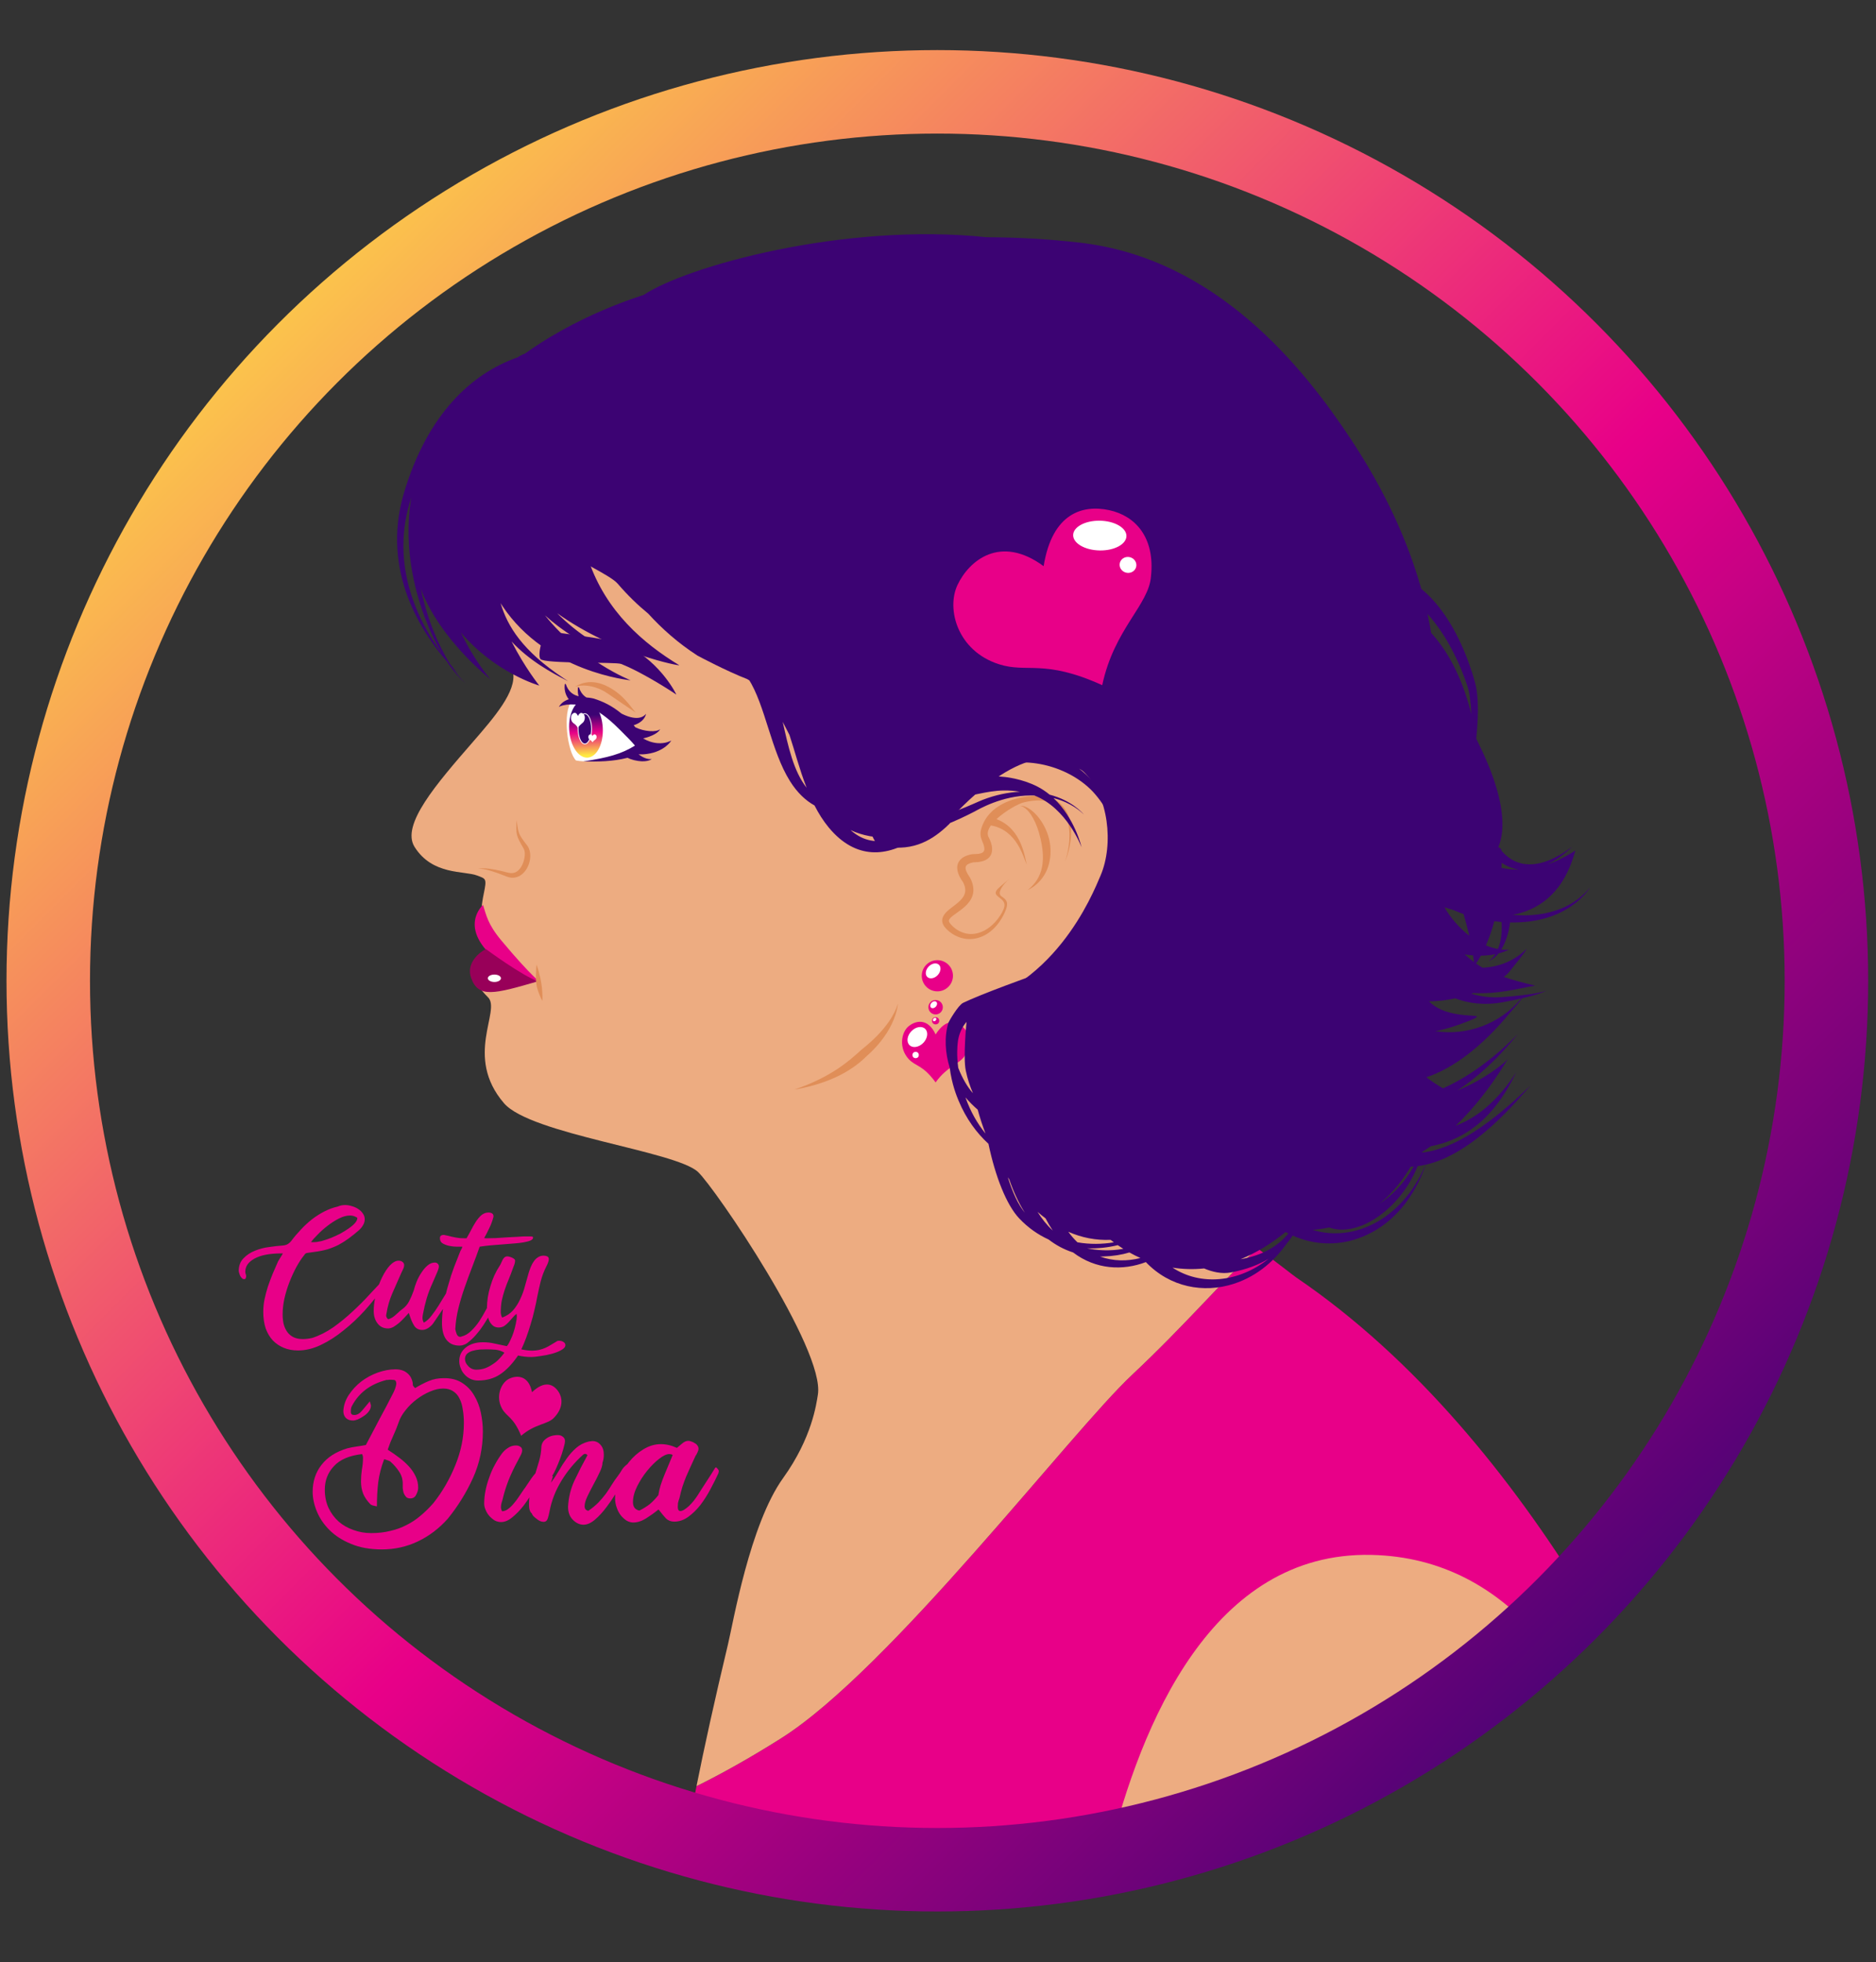 <svg xmlns="http://www.w3.org/2000/svg" xmlns:xlink="http://www.w3.org/1999/xlink" viewBox="0 0 672 703" shape-rendering="geometricPrecision" text-rendering="geometricPrecision">
<rect x="0" y="0" width="672" height="703" fill="#333333" stroke="none"/>
<style>
#eye_open{animation:3s linear infinite forwards eye_open_anima}@keyframes eye_open_anima{0%,100%,50%,68%{opacity:1}51%,67%{opacity:0}}#eye_middle{animation:3s linear infinite forwards eye_middle_anima}@keyframes eye_middle_anima{0%,100%,50%,53%,65%,68%{opacity:0}51%,52%,66%,67%{opacity:1}}#eye_closed{animation:3s linear infinite forwards eye_closed_anima}@keyframes eye_closed_anima{0%,100%,52%,66%{opacity:0}53%,65%{opacity:1}}#bang{animation:3s linear infinite forwards bang_anima}@keyframes bang_anima{0%,100%{transform:translate(189.922px,126.612px) rotate(2.94deg)}66%{transform:translate(189.922px,126.612px) rotate(-.966deg)}}#ear_hair{animation:3s linear infinite forwards ear_hair_anima}@keyframes ear_hair_anima{0%,100%{transform:translate(267.764px,237.394px) rotate(-3.061deg)}66%{transform:translate(267.764px,237.394px) rotate(1.358deg)}}#back_hair{animation:3s linear infinite forwards back_hair_anima}@keyframes back_hair_anima{0%,100%{transform:translate(360.613px,329.29px) rotate(.775deg)}66%{transform:translate(360.613px,329.29px) rotate(-2.197deg)}}
</style>    
<defs><linearGradient id="cuty_grad-fill" x1="211.543" y1="270.585" x2="211.026" y2="256.152" spreadMethod="pad" gradientUnits="userSpaceOnUse" gradientTransform="translate(0 0)"><stop id="cuty_grad-fill-0" offset="0%" stop-color="#ffea40"/><stop id="cuty_grad-fill-1" offset="57%" stop-color="#e80088"/><stop id="cuty_grad-fill-2" offset="100%" stop-color="#3c0373"/></linearGradient><linearGradient id="eyQVHkU4FBK32-fill" x1="211.543" y1="270.585" x2="211.026" y2="256.152" spreadMethod="pad" gradientUnits="userSpaceOnUse" gradientTransform="translate(0 0)"><stop id="eyQVHkU4FBK32-fill-0" offset="0%" stop-color="#ffea40"/><stop id="eyQVHkU4FBK32-fill-1" offset="57%" stop-color="#e80088"/><stop id="eyQVHkU4FBK32-fill-2" offset="100%" stop-color="#3c0373"/></linearGradient><linearGradient id="eyQVHkU4FBK48-stroke" x1="-271.655" y1="-304.725" x2="282.145" y2="249.075" spreadMethod="pad" gradientUnits="userSpaceOnUse" gradientTransform="translate(0 0)"><stop id="eyQVHkU4FBK48-stroke-0" offset="0%" stop-color="#ffea40"/><stop id="eyQVHkU4FBK48-stroke-1" offset="57%" stop-color="#e80088"/><stop id="eyQVHkU4FBK48-stroke-2" offset="100%" stop-color="#3c0373"/></linearGradient><linearGradient id="eyQVHkU4FBK49-fill" x1="0.5" y1="0" x2="0.5" y2="1" spreadMethod="pad" gradientUnits="objectBoundingBox" gradientTransform="translate(0 0)"><stop id="eyQVHkU4FBK49-fill-0" offset="0%" stop-color="rgba(255,255,255,0)"/><stop id="eyQVHkU4FBK49-fill-1" offset="100%" stop-color="#010022"/></linearGradient></defs>
<g transform="translate(0 0.169)" clip-rule="evenodd"><path d="M249.49,639.745c9.098-4.501,19.187-10.127,30.304-17.149c39.003-24.634,103.653-109.529,125.693-130.19c18.965-17.779,33.218-34.557,44.948-45.342c6.942,4.979,12.538,9.52,13.884,10.435c43.199,29.362,77.246,72.206,102.521,112.956-58.054,61.209-140.14,99.405-231.077,99.405-31.09,0-61.146-4.465-89.56-12.787.905-5.097,1.989-10.85,3.287-17.328Z" clip-rule="evenodd" fill="#e80088" fill-rule="evenodd" stroke-linecap="round" stroke-linejoin="round" stroke-miterlimit="1.5"/><path d="M249.49,639.745c2.717-13.563,6.373-30.306,11.291-50.869c1.853-7.751,7.866-42.975,19.714-59.475c10.394-14.475,11.93-26.589,12.474-29.891c2.663-16.161-36.919-74.244-42.974-79.843-8.109-7.497-59.874-13.441-69.461-24.594-14.414-16.767-.961-33.181-5.71-37.93-7.222-7.223-2.574-6.933,1.184-16.326c1.797-4.493-6.186-4.169-2.729-20.774c1.165-5.599.787-5.322-2.367-6.543-4.585-1.775-16.006-.01-22.416-10.261-4.919-7.868,7.815-22.539,20.861-37.555c7.693-8.856,15.78-18.214,14.413-25.051-2.442-12.208-12.556-35.839-9.368-51.852c5.268-26.454,26.846-44.496,39.245-56.896c1.288-2.253,56.957-2.291,75.081,46.039c23.233,61.955,16.322,67.847,35.812,77.592c1.085.542,9.99,6.479,10.852,7.054c8.304,5.535,38.584,20.795,53.717,66.197c4.795,14.382-1.151,17.098,5.426,43.408.328,1.311,4.188,42.458,29.983,60.547c7.189,1.676,17.534,8.329,25.917,14.342-11.73,10.785-25.983,27.563-44.948,45.342-22.04,20.661-86.69,105.556-125.693,130.19-11.117,7.022-21.206,12.648-30.304,17.149Z" clip-rule="evenodd" fill="#edac81" fill-rule="evenodd" stroke-linecap="round" stroke-linejoin="round" stroke-miterlimit="1.5"/><path d="M397.247,663.919c11.433-46.349,36.861-108.278,93.995-107.024c25.48.559,44.988,12.115,59.811,29.094-42.333,38.872-95.201,66.449-153.806,77.93Z" clip-rule="evenodd" fill="#edac81" fill-rule="evenodd" stroke-linecap="round" stroke-linejoin="round" stroke-miterlimit="1.5"/><path d="M315.045,302.674c-4.87-1.181-8.022-31.478-20.408-48.716-6.19-8.614-26.118-9.463-26.873-10.788-7.585-2.937-17.207-8.074-17.887-8.441-6.902-4.435-12.753-9.648-17.664-15.044-3.634-2.973-7.335-6.52-10.961-10.75-2.797-3.263-16.62-9.113-18.278-11.895C167.279,211.946,165.083,168.018,185.385,128.474c.008-.015.031-.013.047-.019c20.949-15.96,44.769-22.721,45.133-22.964c15.384-10.256,71.887-26.051,122.911-20.664c10.677.012,21.781.618,33.293,1.932c49.179,5.614,80.429,45.159,97.141,70.442c12.253,18.535,20.374,36.442,25.188,53.571c7.422,6.089,12.798,15.457,16.446,24.978.573,1.496,2.773,7.471,3.361,11.118.732,4.533.588,10.835-.11,17.55.289,1.076,13.911,25.133,7.842,39.125c2.026,4.09-38.403,35.321-82.222,47.837-50.366,14.387-105.211,9.97-105.211,9.97c2.52-3.502,44.572-53.694,43.436-58.994-2.996-13.971-30.661-24.052-38.239-20.491-10.863,5.104-17.506,26.105-39.356,20.809Zm196.308-82.861c.495,2.274.932,4.534,1.314,6.778c7.159,7.761,11.755,18.465,14.364,29.059-.16-4.169-.613-7.663-1.384-10.009-2.622-7.984-7.522-18.44-14.294-25.828Z" clip-rule="evenodd" fill="#3c0373" fill-rule="evenodd" stroke-linecap="round" stroke-linejoin="round" stroke-miterlimit="1.5"/><path d="M373.837,202.669c3.111-19.218,14.169-22.083,23.511-20.061c9.343,2.022,16.421,9.723,14.95,23.69-.767,10.309-13.176,18.8-17.47,39.006-20.955-9.502-26.82-4.2-37.097-7.533-14.775-4.792-18.822-19.77-14.727-28.407c4.094-8.637,15.277-18.16,30.833-6.695Z" clip-rule="evenodd" fill="#e80088" fill-rule="evenodd" stroke-linecap="round" stroke-linejoin="round" stroke-miterlimit="1.5"/><path d="M393.896,186.378c5.266.059,9.569,2.495,9.601,5.438.033,2.942-4.217,5.283-9.484,5.224s-9.569-2.496-9.601-5.438c-.033-2.943,4.217-5.284,9.484-5.224Z" clip-rule="evenodd" fill="#fff" fill-rule="evenodd" stroke-linecap="round" stroke-linejoin="round" stroke-miterlimit="1.5"/><path d="M404.028,199.362c1.658.019,3.018,1.316,3.035,2.895.017,1.578-1.314,2.845-2.972,2.826-1.658-.018-3.018-1.315-3.036-2.894-.017-1.579,1.315-2.845,2.973-2.827Z" clip-rule="evenodd" fill="#fff" fill-rule="evenodd" stroke-linecap="round" stroke-linejoin="round" stroke-miterlimit="1.5"/><path d="M284.538,390.201c13.009-4.475,19.252-9.925,23.987-14.242.907-.827,10.345-7.69,13.146-16.569-1.37,10.699-10.815,18.403-11.123,18.708-2.759,2.729-9.918,9.341-26.01,12.103Z" clip-rule="evenodd" fill="#e08e58" fill-rule="evenodd" stroke-linecap="round" stroke-linejoin="round" stroke-miterlimit="1.5"/><path d="M227.732,255.125c-1.015-.619-8.396-5.714-10.258-6.963-4.074-2.731-8.676-3.246-11.505-2.283c1.469-.886,5.687-3.308,12.02.066c5.561,2.963,8.031,7.331,9.743,9.18Z" clip-rule="evenodd" fill="#e08e58" fill-rule="evenodd" stroke-linecap="round" stroke-linejoin="round" stroke-miterlimit="1.5"/><path d="M242.275,248.675c0,0-5.093-10.926-17.368-17.496-3.72-1.991-18.355-3.738-27.738-5.055-2.718-.381-4.788,8.395-3.573,9.823c1.51,1.774,26.924.962,28.904,1.754c8.675,3.47,19.775,10.974,19.775,10.974Z" clip-rule="evenodd" fill="#3c0373" fill-rule="evenodd" stroke-linecap="round" stroke-linejoin="round" stroke-miterlimit="1.5"/><path d="M185.025,293.63c.701,4.68.57,4.841,3.388,8.566.187.247,2.099,2.013,1.376,5.901-.707,3.794-3.992,7.448-8.251,5.787-2.007-.782-4.494-1.779-7.136-2.434-2.236-.555-2.726-.211-3.137-.619.755.52,1.002-.682,8.62,1.112c2.262.533,4.189,1.519,6.173-.686c1.682-1.867,2.484-5.734,1.527-7.391-2.708-4.689-2.78-4.827-2.56-10.236Z" clip-rule="evenodd" fill="#e08e58" fill-rule="evenodd" stroke-linecap="round" stroke-linejoin="round" stroke-miterlimit="1.5"/><path d="M173.014,324.046c0,0-9.523,8.259,5.538,20.308c4.237,3.389,12.726,6.744,13.975,6.923c1.16.165-1.254-.479-12.949-14.513-5.01-6.012-5.393-9.206-6.564-12.718Z" clip-rule="evenodd" fill="#e80088" fill-rule="evenodd" stroke-linecap="round" stroke-linejoin="round" stroke-miterlimit="1.5"/><path d="M174.04,339.841c-2.325,1.162-7.179,5.053-5.283,10.35c2.606,7.282,8.148,5.81,23.983,1.195-5.615-1.871-18.7-11.545-18.7-11.545Z" clip-rule="evenodd" fill="#980059" fill-rule="evenodd" stroke-linecap="round" stroke-linejoin="round" stroke-miterlimit="1.5"/><ellipse rx="2.344" ry="1.33" transform="translate(177.099 350.31)" clip-rule="evenodd" fill="#fff" fill-rule="evenodd" stroke-linecap="round" stroke-linejoin="round" stroke-miterlimit="1.5"/><path d="M192.182,345.373c2.416,6.862,2.1,11.564,2.138,13.059-1.038-1.764-1.765-4.071-1.965-4.856-.637-2.502-.288-6.505-.174-8.179.001-.004.001-.021.001-.024Z" clip-rule="evenodd" fill="#e08e58" fill-rule="evenodd" stroke-linecap="round" stroke-linejoin="round" stroke-miterlimit="1.5"/><path d="M340.91,292.675c45.679-48.597,62.911-1.631,53.325,20.825-2.842,6.658-16.841,41.998-52.64,47.964-5.971.995-9.847,2.678-18.474-10.263" clip-rule="evenodd" fill="#edac81" fill-rule="evenodd" stroke-linecap="round" stroke-linejoin="round" stroke-miterlimit="1.5"/><circle r="5.59" transform="translate(335.772 349.408)" clip-rule="evenodd" fill="#e80088" fill-rule="evenodd" stroke-linecap="round" stroke-linejoin="round" stroke-miterlimit="1.5"/><path d="M332.641,346.126c1.148-1.21,2.806-1.504,3.699-.656s.686,2.518-.462,3.728-2.805,1.503-3.698.656c-.894-.848-.687-2.518.461-3.728Z" clip-rule="evenodd" fill="#fff" fill-rule="evenodd" stroke-linecap="round" stroke-linejoin="round" stroke-miterlimit="1.5"/><path d="M354.951,295.551c-1.03,1.461-1.47,2.909-.859,4.151.014.027,3.607,6.086-1.249,8.34-1.496.694-3.249.694-4.242.741-2.338.543-3.566,1.251-2.073,3.99.586,1.075,1.274,1.63,1.857,3.776c2.281,8.401-9.442,10.866-8.412,13.528.404,1.045,3.614,4.401,7.868,4.375c7.17-.043,11.677-7.873,11.954-9.951.448-3.363-5.189-3.317-2.315-6.302.643-.668,3.968-3.411,4.223-3.589-2.598,2.119-4.597,5.2-3.011,6.312c1.741,1.22,3.002,2.025,1.102,6.059-4.79,10.166-14.601,11.911-20.842,5.609-3.76-3.796.742-6.692,2.537-8.065c1.592-1.218,3.51-2.682,4.087-4.516.569-1.81-.287-3.473-.619-4.168-.259-.343-4.285-5.488-.379-8.535.101-.079,1.166-.987,3.498-1.423c1.09-.204,4.56.322,4.537-1.892-.027-2.465-2.147-3.789-1.104-7.298c2.663-8.96,12.557-10.864,15.293-11.33c17.479-2.979,18.641,11.221,15.54,20.847-.346,1.073-.82,2.064-.903,2.239.016-.042-.078.161-.063.119.039-.104.191-.369.504-1.305c1.713-5.127,4.497-24.44-14.961-20.026-2.036.463-6.781,3.077-9.967,6.069c9.32,3.482,10.192,14.324,10.857,16.293-1.175-2.275-3.335-12.372-12.858-14.048Zm10.556-7.03c.278.008,2.114-.177,4.896,2.411c3.088,2.874,7.36,9.739,5.438,18.016-1.676,7.217-7.459,9.635-7.7,9.758c3.838-3.138,7.596-8.372,3.982-20.699-.742-2.531-1.747-4.716-2.879-6.389-1.83-2.705-3.494-3.022-3.737-3.097Z" clip-rule="evenodd" fill="#e08e58" fill-rule="evenodd" stroke-linecap="round" stroke-linejoin="round" stroke-miterlimit="1.5"/><path d="M189.644,536.279c-.65.99-1.333,1.963-2.05,2.919-1.265,1.635-2.61,3.032-4.033,4.191-1.371,1.16-2.741,1.74-4.112,1.74-.738,0-1.476-.185-2.214-.554-.685-.421-1.318-.948-1.898-1.581-.579-.633-1.027-1.344-1.344-2.135-.369-.791-.553-1.581-.553-2.372c0-1.476.158-3.005.474-4.586.316-1.635.765-3.216,1.344-4.745.528-1.581,1.186-3.084,1.977-4.507.791-1.476,1.634-2.82,2.531-4.033.632-.843,1.37-1.529,2.214-2.056.843-.58,1.792-.87,2.846-.87.633,0,1.16.159,1.582.475.421.263.632.685.632,1.265s-.211,1.239-.632,1.977c-.369.685-.686,1.291-.949,1.819-1.213,2.214-2.293,4.48-3.242,6.8-.896,2.267-1.634,4.639-2.214,7.117-.106.421-.237.869-.396,1.344-.105.421-.158.843-.158,1.265c0,.527.132,1.028.396,1.502.738,0,1.449-.263,2.135-.79.738-.528,1.423-1.186,2.056-1.977.685-.791,1.317-1.634,1.897-2.531.58-.896,1.134-1.713,1.661-2.451.369-.474.791-1.081,1.265-1.819.527-.79,1.028-1.528,1.502-2.214.505-.706.985-1.315,1.441-1.828.463-1.494.905-2.966,1.327-4.418.474-1.687.738-3.321.791-4.903.052-1.265.632-2.293,1.739-3.084c1.107-.843,2.504-1.265,4.191-1.265.738,0,1.344.211,1.819.633.474.369.712.843.712,1.423c0,.632-.185,1.555-.554,2.767-.316,1.16-.712,2.373-1.186,3.638s-.975,2.477-1.502,3.637c-.528,1.16-.976,2.003-1.345,2.531l.317.237c0,.053-.053.132-.159.237c0-.053-.026.026-.079.237-.052.158-.105.369-.158.633-.052.211-.132.422-.237.632-.053.211-.079.343-.079.396.949-1.265,1.871-2.662,2.768-4.191.896-1.582,1.845-3.058,2.846-4.428c1.002-1.424,2.135-2.689,3.4-3.796c1.266-1.107,2.768-1.871,4.508-2.293.263-.053.474-.079.632-.079.211-.053.422-.079.633-.079c1.212,0,2.187.448,2.925,1.344.791.844,1.187,2.03,1.187,3.559c0,1.054-.159,2.003-.475,2.846c0,.896-.343,2.056-1.028,3.479-.632,1.371-1.37,2.821-2.214,4.349-.791,1.476-1.529,2.926-2.214,4.349-.633,1.371-.949,2.504-.949,3.401c0,.949.448,1.502,1.344,1.66c1.371-.949,2.557-1.924,3.559-2.926c1.001-1.054,1.897-2.108,2.688-3.162.791-1.107,1.503-2.188,2.135-3.242.685-1.108,1.397-2.135,2.135-3.084.527-.686,1.002-1.397,1.423-2.135.422-.738,1.081-1.45,1.977-2.135l.008.026c.202-.276.41-.549.625-.817c1.529-1.898,3.268-3.427,5.219-4.586c2.003-1.213,4.059-1.819,6.167-1.819c1.951,0,3.875.448,5.773,1.344.58-.474,1.212-1.001,1.898-1.581.738-.633,1.476-.949,2.214-.949.316,0,.659.079,1.028.237.421.106.817.29,1.186.554.421.211.764.5,1.028.869.263.369.395.765.395,1.187c0,.369-.132.817-.395,1.344-.211.474-.448.896-.712,1.265-.58,1.318-1.16,2.583-1.74,3.796-.527,1.159-1.054,2.345-1.581,3.558-.475,1.16-.923,2.372-1.344,3.637-.369,1.213-.712,2.531-1.028,3.954-.264.738-.448,1.37-.554,1.898-.053.527-.079.975-.079,1.344c0,1.001.316,1.502.949,1.502.369,0,.817-.158,1.344-.474.58-.369,1.16-.817,1.74-1.344.58-.58,1.133-1.187,1.66-1.819.528-.685,1.002-1.344,1.424-1.977.369-.58.817-1.291,1.344-2.135l1.74-2.688c.632-.949,1.212-1.845,1.739-2.689.58-.896,1.055-1.66,1.424-2.293.21-.316.448-.29.711.079.316.316.527.606.633.87c0,.211-.053.527-.158.949-.791,1.739-1.74,3.637-2.847,5.693-1.054,2.003-2.24,3.875-3.558,5.614-1.318,1.687-2.768,3.11-4.349,4.27-1.582,1.16-3.269,1.74-5.061,1.74-1.16,0-2.135-.369-2.926-1.107-.738-.791-1.634-1.872-2.688-3.242-1.371,1.107-2.847,2.161-4.428,3.163-1.582,1.001-3.137,1.502-4.666,1.502-.738,0-1.502-.211-2.293-.633-.738-.474-1.423-1.08-2.056-1.818-.632-.791-1.133-1.713-1.502-2.768-.422-1.107-.633-2.293-.633-3.558c0-.431.018-.862.054-1.295-.953,1.552-1.973,3.038-3.059,4.458-1.317,1.792-2.714,3.321-4.19,4.586-1.424,1.213-2.794,1.819-4.112,1.819-1.371,0-2.636-.58-3.796-1.74s-1.739-2.715-1.739-4.665c.158-3.321.922-6.458,2.293-9.41c1.423-3.005,2.978-6.036,4.665-9.093-.264-.317-.553-.475-.87-.475-.105,0-.211.027-.316.079l-.316.158c-3.111,2.794-5.72,5.931-7.829,9.41-2.108,3.427-3.532,7.09-4.27,10.991-.158.897-.369,1.74-.632,2.531-.264.79-.765,1.186-1.503,1.186-.421,0-.869-.106-1.344-.316-.422-.211-.817-.475-1.186-.791-.422-.316-.791-.633-1.107-.949-.316-.369-.501-.685-.553-.949-.686-.527-1.028-1.608-1.028-3.242c0-.852.05-1.694.152-2.524Zm51.324-15.188c-.369-.211-.79-.317-1.265-.317-.949,0-2.161.58-3.637,1.74-1.423,1.107-2.847,2.53-4.27,4.27-1.371,1.687-2.557,3.532-3.558,5.535-1.002,2.003-1.503,3.901-1.503,5.693c0,1.687.765,2.689,2.293,3.005c1.476-.738,2.742-1.529,3.796-2.372c1.054-.896,2.056-1.951,3.005-3.163.158-1.054.421-2.214.79-3.479.422-1.318.897-2.61,1.424-3.875.527-1.318,1.054-2.583,1.581-3.795.527-1.213.975-2.294,1.344-3.242Zm-109.912-3.559c1.687-3.215,3.321-6.326,4.903-9.33c1.634-3.005,3.216-6.01,4.744-9.015.264-.474.527-1.054.791-1.739.264-.738.422-1.345.474-1.819c0-.896-.289-1.371-.869-1.423-.527-.053-1.081-.079-1.661-.079-.158,0-.316.026-.474.079h-.475c-5.798,1.476-9.937,4.586-12.414,9.33-.264.422-.396.976-.396,1.661v.632c0,.264.106.501.317.712.21.158.527.237.949.237.948,0,1.845-.5,2.688-1.502.896-1.054,1.845-2.188,2.847-3.4.105.369.184.685.237.949.105.211.158.395.158.553c0,.738-.264,1.45-.791,2.135-.474.633-1.08,1.186-1.818,1.661-.686.474-1.397.869-2.135,1.186-.686.263-1.239.395-1.661.395-1.054,0-1.898-.29-2.53-.87-.633-.632-.949-1.476-.949-2.53.105-2.003.738-3.901,1.898-5.693c1.212-1.845,2.688-3.453,4.428-4.824c1.792-1.37,3.769-2.451,5.93-3.242c2.214-.791,4.349-1.186,6.405-1.186c1.687,0,3.058.422,4.112,1.265c1.054.791,1.74,1.951,2.056,3.48.053.421.079.738.079.948.053.211.316.554.791,1.028c1.739-1.054,3.374-1.897,4.902-2.53c1.582-.685,3.427-1.028,5.535-1.028c2.583,0,4.745.58,6.484,1.74c1.793,1.159,3.216,2.662,4.27,4.507c1.107,1.845,1.898,3.901,2.373,6.168.474,2.266.711,4.48.711,6.642c0,5.957-1.186,11.544-3.558,16.763s-5.377,10.069-9.014,14.55c-3.163,3.532-6.748,6.247-10.754,8.144-4.007,1.898-8.277,2.847-12.81,2.847-4.27,0-7.96-.659-11.071-1.977-3.11-1.265-5.693-2.926-7.749-4.981-2.003-2.004-3.505-4.218-4.507-6.643s-1.502-4.77-1.502-7.037c0-3.743,1.054-6.959,3.163-9.647c2.108-2.741,5.192-4.718,9.251-5.931c1.054-.263,2.135-.474,3.242-.632c1.16-.158,2.293-.343,3.4-.554Zm3.954,21.983c-.527-.106-1.002-.211-1.423-.317-.369-.105-.659-.237-.87-.395-1.213-1.265-2.082-2.53-2.61-3.795-.527-1.318-.79-2.794-.79-4.429c0-1.423.105-2.846.316-4.27.264-1.423.395-2.82.395-4.19c0-.475-.105-.923-.316-1.345-4.586.527-7.96,1.977-10.121,4.349-2.162,2.32-3.242,5.114-3.242,8.382c0,2.425.448,4.613,1.344,6.563.896,1.898,2.109,3.532,3.637,4.903c1.529,1.318,3.295,2.319,5.298,3.005c2.003.738,4.112,1.107,6.326,1.107c2.53,0,4.824-.264,6.879-.791c2.109-.475,4.06-1.186,5.852-2.135c1.792-.896,3.453-2.003,4.982-3.321c1.581-1.318,3.11-2.82,4.586-4.507c3.215-4.059,5.825-8.567,7.828-13.522c2.056-5.008,3.084-10.069,3.084-15.182c0-1.74-.132-3.347-.395-4.824-.211-1.528-.607-2.846-1.187-3.953-.527-1.107-1.291-1.977-2.293-2.61-.949-.632-2.135-.948-3.558-.948-1.476,0-3.057.369-4.744,1.107-1.635.685-3.216,1.607-4.745,2.767-1.476,1.107-2.794,2.399-3.953,3.875-1.16,1.423-1.977,2.846-2.452,4.27-.58,1.687-1.239,3.321-1.977,4.902-.738,1.582-1.397,3.242-1.976,4.982c1.476.949,2.873,1.924,4.19,2.926c1.318,1.001,2.478,2.055,3.48,3.163c1.001,1.107,1.792,2.293,2.372,3.558.58,1.212.87,2.557.87,4.033c0,.738-.237,1.555-.712,2.451-.422.896-1.133,1.344-2.135,1.344-.632,0-1.133-.184-1.502-.553-.369-.422-.659-.897-.87-1.424-.158-.58-.264-1.16-.316-1.739v-1.582c0-1.581-.422-3.005-1.266-4.27-.843-1.318-1.924-2.557-3.242-3.716-.263-.158-.579-.29-.948-.396-.369-.105-.765-.237-1.187-.395-1.054,2.741-1.766,5.509-2.135,8.303-.316,2.741-.474,5.614-.474,8.619Zm55.557-40.907c4.602-4.387,7.69-2.811,9.397-.313s1.749,6.009-1.417,9.364c-2.264,2.543-6.799,2.159-11.87,6.557-2.822-6.906-5.226-6.75-6.879-9.788-2.377-4.369-.256-9.151,2.423-10.555c2.68-1.404,7.146-1.548,8.346,4.735Zm-56.223-33.62c-1.172,1.459-2.423,2.932-3.754,4.42-2.353,2.586-4.85,4.926-7.492,7.021-2.601,2.14-5.304,3.879-8.111,5.216-2.766,1.338-5.511,2.006-8.235,2.006-1.858,0-3.55-.312-5.077-.936-1.528-.624-2.849-1.516-3.963-2.675-1.073-1.159-1.919-2.585-2.539-4.279-.578-1.739-.866-3.723-.866-5.952c0-1.427.144-2.898.433-4.413.33-1.561.743-3.121,1.238-4.681.537-1.561,1.115-3.099,1.734-4.615.66-1.515,1.3-2.986,1.919-4.413.207-.312.496-.78.867-1.404.413-.624.681-1.093.805-1.405h-.495c-4.211,0-7.43.625-9.659,1.873-2.188,1.203-3.282,2.764-3.282,4.681c0,.356.062.668.186.936.082.267.124.513.124.736c0,.089-.042.289-.124.601-.083.268-.289.402-.619.402-.289,0-.537-.112-.743-.335-.248-.223-.454-.49-.619-.802-.166-.357-.289-.691-.372-1.003-.124-.357-.186-.669-.186-.936.042-1.828.62-3.299,1.734-4.414c1.115-1.159,2.456-2.051,4.025-2.675c1.609-.668,3.302-1.114,5.077-1.337c1.816-.268,3.405-.446,4.767-.535.743-.045,1.363-.201,1.858-.468.537-.312,1.011-.736,1.424-1.271.991-1.337,2.105-2.652,3.344-3.945c1.238-1.338,2.559-2.564,3.962-3.678c1.445-1.115,2.952-2.073,4.52-2.876c1.569-.802,3.158-1.382,4.768-1.738.784-.357,1.651-.535,2.6-.535.826,0,1.651.134,2.477.401.826.223,1.569.557,2.229,1.003.702.446,1.259.981,1.672,1.605.454.624.681,1.315.681,2.073s-.207,1.471-.619,2.14c-.372.669-.888,1.293-1.548,1.872-1.239,1.07-2.436,2.029-3.591,2.876-1.156.847-2.353,1.605-3.592,2.273-1.238.624-2.559,1.159-3.962,1.605-1.404.401-2.972.714-4.706.936-.949.134-1.734.246-2.353.335-.619.044-1.032.29-1.238.735-.991,1.204-1.961,2.675-2.91,4.414-.908,1.694-1.734,3.499-2.477,5.416s-1.342,3.879-1.796,5.885c-.412,1.962-.619,3.834-.619,5.617c0,1.249.124,2.408.372,3.478.289,1.069.722,2.006,1.3,2.808.578.803,1.321,1.427,2.229,1.873.908.445,2.023.668,3.344.668.99,0,2.105-.134,3.343-.401c2.601-.847,5.119-2.118,7.554-3.812c2.435-1.738,4.747-3.633,6.935-5.684c2.229-2.05,4.313-4.146,6.253-6.286c1.113-1.202,2.181-2.341,3.203-3.416.323-.864.68-1.686,1.07-2.468.866-1.783,1.816-3.232,2.848-4.347c1.073-1.114,2.105-1.672,3.096-1.672.577,0,1.052.156,1.424.468.371.268.557.647.557,1.137c0,.491-.145,1.003-.433,1.538-.248.491-.475.981-.682,1.471-1.073,2.408-2.105,4.748-3.095,7.022-.991,2.274-1.693,4.681-2.106,7.222-.082.357-.123.624-.123.802c0,.491.247.937.743,1.338.577-.178,1.073-.401,1.486-.669.412-.267.784-.557,1.114-.869.372-.312.722-.624,1.053-.936.33-.357.722-.691,1.176-1.003c1.197-.847,2.085-1.851,2.663-3.01.619-1.203,1.155-2.452,1.609-3.744.248-.981.599-2.051,1.053-3.21.495-1.204,1.073-2.296,1.734-3.277.66-1.025,1.382-1.872,2.167-2.541.825-.713,1.713-1.07,2.662-1.07.413,0,.743.134.991.401.289.268.433.58.433.937c0,.312-.062.646-.185,1.003-.124.312-.228.601-.31.869l-1.734,4.012c-.825,1.783-1.527,3.611-2.105,5.484-.537,1.827-.991,3.722-1.362,5.684-.041.223-.083.468-.124.735-.041.223-.062.446-.062.669c0,.579.165,1.159.495,1.739c1.032-.58,1.961-1.427,2.787-2.542.867-1.114,1.692-2.295,2.476-3.544.785-1.293,1.548-2.541,2.291-3.744.123-.207.247-.406.372-.599.26-1.091.549-2.163.867-3.213.619-2.229,1.3-4.324,2.043-6.286.784-2.006,1.486-3.789,2.105-5.35.041-.178.165-.445.372-.802.247-.401.412-.78.495-1.137h-1.919c-.867,0-1.755-.089-2.663-.267-.908-.179-1.713-.469-2.415-.87-.701-.401-1.052-1.047-1.052-1.939c0-.758.474-1.137,1.424-1.137c1.197.223,2.084.424,2.662.602.619.134,1.156.245,1.61.334.454.09.929.156,1.424.201.537.045,1.342.067,2.415.067.454-.758.949-1.65,1.486-2.675.537-1.07,1.115-2.095,1.734-3.076s1.3-1.806,2.043-2.474c.784-.669,1.651-1.003,2.6-1.003.537,0,.97.111,1.301.334.33.223.495.557.495,1.003c0,.178-.021.312-.062.401-.371,1.382-.846,2.653-1.424,3.812-.537,1.159-1.156,2.363-1.857,3.611.123.045.454.067.99.067.784,0,1.837-.022,3.158-.067l4.086-.267c1.404-.09,2.684-.157,3.839-.201c1.197-.089,2.064-.134,2.601-.134h1.919c.248,0,.454.022.619.067.207.045.31.156.31.334c0,.446-.31.803-.929,1.07-.619.268-1.465.491-2.538.669-1.032.178-2.209.312-3.53.401-1.32.089-2.703.201-4.148.335-1.403.089-2.807.2-4.21.334-1.363.134-2.622.29-3.777.468-.826,2.363-1.713,4.77-2.663,7.222-.949,2.452-1.857,4.926-2.724,7.423-.867,2.452-1.61,4.926-2.229,7.423-.619,2.496-.991,4.993-1.115,7.489.083.49.248,1.07.496,1.739.289.668.701,1.003,1.238,1.003.248,0,.433-.045.557-.134c1.239-.312,2.374-.981,3.406-2.006c1.073-1.025,2.043-2.185,2.91-3.477.867-1.338,1.651-2.675,2.353-4.013l.372-.666c.02-2.609.432-5.217,1.238-7.826.784-2.72,1.898-5.172,3.343-7.356.206-.312.392-.669.557-1.07s.331-.758.496-1.07c.206-.357.433-.646.681-.869.289-.223.619-.335.99-.335.248,0,.516.045.805.134.331.089.64.201.929.334.289.134.537.29.743.469.206.178.31.356.31.535c0,.445-.083.913-.248,1.404-.165.446-.33.869-.495,1.27-.496,1.427-1.012,2.787-1.548,4.079-.537,1.249-1.012,2.497-1.424,3.745-.413,1.249-.764,2.519-1.053,3.812-.248,1.293-.371,2.675-.371,4.146c0,.669.165,1.337.495,2.006c1.651-.624,2.972-1.516,3.963-2.675c1.032-1.203,1.878-2.541,2.538-4.012.702-1.471,1.259-3.009,1.672-4.614.454-1.65.908-3.255,1.362-4.815.207-.669.454-1.36.743-2.073s.64-1.36,1.053-1.939c.412-.624.908-1.115,1.486-1.471.578-.402,1.259-.602,2.043-.602.495,0,.929.089,1.3.267.372.179.558.513.558,1.003c0,.357-.104.803-.31,1.338s-.413.981-.619,1.337c-.826,1.65-1.486,3.411-1.982,5.283-.454,1.872-.866,3.723-1.238,5.55-.248,1.427-.578,2.987-.991,4.681-.371,1.694-.825,3.388-1.362,5.083-.495,1.694-1.032,3.321-1.61,4.881s-1.155,2.942-1.733,4.146c1.403.312,2.703.468,3.9.468.909,0,1.734-.089,2.477-.267.784-.179,1.527-.424,2.229-.736s1.404-.691,2.105-1.137c.702-.401,1.445-.847,2.229-1.337.124-.045.331-.067.62-.067.536,0,1.031.134,1.486.401.495.312.743.691.743,1.137c0,.669-.496,1.271-1.486,1.806-.95.535-2.085.98-3.406,1.337s-2.683.624-4.086.802c-1.363.223-2.436.335-3.22.335-1.61,0-3.199-.178-4.768-.535-2.064,3.031-4.21,5.283-6.439,6.754-2.188,1.471-4.809,2.207-7.864,2.207-1.032,0-1.96-.201-2.786-.602-.825-.401-1.527-.936-2.105-1.605-.619-.669-1.073-1.427-1.362-2.274-.33-.802-.496-1.627-.496-2.474c0-2.006.785-3.633,2.353-4.882c1.569-1.248,3.633-1.872,6.192-1.872c1.403,0,2.766.156,4.087.468c1.362.312,2.827.624,4.396.936.412-.445.825-1.136,1.238-2.073.454-.891.846-1.85,1.176-2.875.331-1.025.599-2.051.805-3.076.248-1.07.372-2.006.372-2.809c0-.134-.021-.267-.062-.401v-.334c-.495.312-.97.758-1.424,1.337-.454.535-.929,1.07-1.424,1.605-.496.535-1.032,1.003-1.61,1.404-.578.357-1.238.535-1.981.535-.785,0-1.445-.2-1.982-.602-.536-.445-.97-.98-1.3-1.605-.208-.42-.375-.868-.501-1.341-.554.927-1.13,1.842-1.728,2.746-.784,1.203-1.651,2.34-2.601,3.41-.949,1.115-2.022,2.118-3.219,3.009-.372.268-.785.468-1.239.602-.412.179-.908.268-1.486.268-2.022,0-3.57-.691-4.643-2.073-1.074-1.338-1.61-3.366-1.61-6.086c0-1.65.119-3.313.359-4.987-1.136,1.689-2.308,3.419-3.517,5.188-.454.624-1.053,1.181-1.796,1.672-.701.446-1.403.669-2.105.669-1.197,0-2.126-.446-2.786-1.338-.619-.936-1.156-2.095-1.61-3.477l-.433-1.271-1.672,1.806c-.578.624-1.197,1.226-1.858,1.805-.66.535-1.32,1.003-1.981,1.405-.66.356-1.3.535-1.919.535-1.569,0-2.807-.58-3.715-1.739-.95-1.204-1.424-2.697-1.424-4.48c0-1.482.157-3,.472-4.554Zm46.337,19.466c-.95-.58-2.002-.936-3.158-1.07-1.156-.089-2.25-.134-3.282-.134-.743,0-1.547.022-2.414.067-.908.089-1.755.245-2.539.468s-1.424.557-1.919,1.003c-.537.491-.805,1.137-.805,1.939c0,.892.392,1.739,1.176,2.542.784.847,1.754,1.27,2.91,1.27c1.115,0,2.167-.178,3.158-.535.949-.357,1.837-.825,2.662-1.404.867-.535,1.652-1.182,2.353-1.939.702-.714,1.321-1.449,1.858-2.207Zm-52.692-48.348c-.825-.535-1.692-.802-2.6-.802-1.238,0-2.559.356-3.963,1.07-1.403.713-2.765,1.582-4.086,2.608-1.28.98-2.456,2.028-3.53,3.142-1.073,1.07-1.878,1.962-2.414,2.675.165.045.433.067.805.067.866,0,1.857-.134,2.972-.401c1.114-.312,2.249-.691,3.405-1.137c1.197-.49,2.353-1.025,3.467-1.605c1.115-.624,2.106-1.248,2.972-1.872.909-.624,1.631-1.248,2.168-1.873.536-.624.804-1.203.804-1.738v-.134Z" clip-rule="evenodd" fill="#e80088" fill-rule="evenodd" stroke-linecap="round" stroke-linejoin="round" stroke-miterlimit="1.5"/></g>
<g id="eye_open" clip-rule="evenodd"><path d="M204.866,251.106c-3.528,3.935-1.592,18.437,1.484,21.355c7.121,1.249,14.975-1.263,23.748-4.499c0,0-6.272-8.321-13.665-13.815-4.321-3.211-11.567-3.041-11.567-3.041Z" clip-rule="evenodd" fill="#fff" fill-rule="evenodd" stroke-linecap="round" stroke-linejoin="round" stroke-miterlimit="1.5"/><path d="M209.34,250.691c3.319-.181,6.265,4.32,6.576,10.044.312,5.724-2.13,10.517-5.449,10.698-3.318.18-6.265-4.321-6.576-10.045-.311-5.723,2.131-10.517,5.449-10.697Z" clip-rule="evenodd" fill="url(#cuty_grad-fill)" fill-rule="evenodd" stroke-linecap="round" stroke-linejoin="round" stroke-miterlimit="1.5"/><ellipse rx="2.422" ry="5.407" transform="translate(209.493 261.112)" clip-rule="evenodd" fill="#3c0373" fill-rule="evenodd" stroke="#fff" stroke-width="0.3" stroke-linecap="round" stroke-linejoin="round" stroke-miterlimit="1.5"/><path d="M207.014,256.51c.75-1.431,1.495-1.222,1.993-.687.498.536.694,1.44.196,2.511-.349.804-1.339.996-2.189,2.459-.971-1.603-1.477-1.407-1.993-2.086-.741-.976-.542-2.348-.044-2.884.498-.535,1.445-.86,2.037.687Z" clip-rule="evenodd" fill="#fff" fill-rule="evenodd" stroke-linecap="round" stroke-linejoin="round" stroke-miterlimit="1.5"/><path d="M212.236,263.669c.45-.757.896-.646,1.194-.363.298.284.416.762.118,1.33-.209.425-.802.527-1.312,1.301-.582-.848-.885-.745-1.193-1.104-.444-.517-.325-1.243-.027-1.527.298-.283.866-.455,1.22.363Z" clip-rule="evenodd" fill="#fff" fill-rule="evenodd" stroke-linecap="round" stroke-linejoin="round" stroke-miterlimit="1.5"/><path d="M224.776,271.486c-5.261,1.371-10.784,1.421-15.808,1.301c8.695-1.303,13.703-2.684,18.481-5.665-1.428-1.71-2.288-2.531-5.122-5.387-2.756-2.778-6.878-6.676-11.222-8.284-4.773-1.767-9.708-1.071-10.929-.14.751-1.405,2.06-2.275,3.559-2.795-.976-1.263-1.651-2.962-1.457-5.079.008-.083-.007-.173.027-.249.038-.086.109-.277.181-.216.408.341.264.435.554,1.058c1.202,2.573,3.228,3.157,4.23,3.414-.252-.83-.363-1.762-.269-2.792.008-.083-.007-.173.027-.249.039-.086.109-.277.181-.217.408.341.264.436.555,1.058.626,1.341,1.476,2.141,2.288,2.637c1.32.096,2.326.289,2.653.395c3.198,1.041,6.319,2.42,9.938,5.393c6.402,3.195,8.37.514,8.795.056-.225.823-.835,2.934-4.448,4.106.19.225.389.469.593.728c3.059,1.542,7.63,1.891,8.895.65-.438,1.193-2.942,2.644-6.072,3.318.013.021.027.042.041.063c1.315.792,3.169,1.522,5.214,1.664c2.741.19,4.468-.781,4.804-.937-.004.005-2.244,3.905-8.681,4.794-1.164.161-2.2.181-3.038.145c1.31.998,3.084,1.904,4.744,1.675-.427.281-2.178,1.428-6.377.4-.959-.235-1.726-.523-2.337-.845Z" clip-rule="evenodd" fill="#3c0373" fill-rule="evenodd" stroke-linecap="round" stroke-linejoin="round" stroke-miterlimit="1.5"/></g>
<g id="eye_middle" opacity="0" clip-rule="evenodd"><path d="M230.098,267.962c0,0-5.464-7.027-12.309-9.725-6.715-2.646-14.812-.98-14.815.658-.011,5.449,1.462,11.75,3.376,13.566c7.121,1.249,14.975-1.263,23.748-4.499Z" clip-rule="evenodd" fill="#fff" fill-rule="evenodd" stroke-linecap="round" stroke-linejoin="round" stroke-miterlimit="1.5"/><path d="M215.435,257.489c.253,1.016.42,2.107.481,3.246.312,5.724-2.13,10.517-5.449,10.698-3.318.18-6.265-4.321-6.576-10.045-.067-1.233-.006-2.424.164-3.534c2.068-.957,6.789-1.503,11.38-.365Z" clip-rule="evenodd" fill="url(#eyQVHkU4FBK32-fill)" fill-rule="evenodd" stroke-linecap="round" stroke-linejoin="round" stroke-miterlimit="1.5"/><path d="M210.993,256.869c.561.99.922,2.524.922,4.243c0,2.985-1.086,5.407-2.422,5.407-1.337,0-2.422-2.422-2.422-5.407c0-1.672.341-3.169.876-4.161.941-.091,1.97-.125,3.046-.082Z" clip-rule="evenodd" fill="#3c0373" fill-rule="evenodd" stroke="#fff" stroke-width="0.3" stroke-linecap="round" stroke-linejoin="round" stroke-miterlimit="1.5"/><path d="M212.236,263.669c.45-.757.896-.646,1.194-.363.298.284.416.762.118,1.33-.209.425-.802.527-1.312,1.301-.582-.848-.885-.745-1.193-1.104-.444-.517-.325-1.243-.027-1.527.298-.283.866-.455,1.22.363Z" clip-rule="evenodd" fill="#fff" fill-rule="evenodd" stroke-linecap="round" stroke-linejoin="round" stroke-miterlimit="1.5"/><path d="M213.005,254.784c4.984.712,10.914,4.053,12.029,4.232c1.673.875,7.983-1.264,7.72-2.285-.619,2.953-2.29,3.621-4.035,4.323c2.954,1.107,6.643,1.25,7.759.155-.438,1.193-2.942,3.644-6.072,4.318l.041.063c2.879,2.044,8.535.648,8.535.648s-.761,2.984-7.198,3.873c-1.164.161-2.2.181-3.038.145c1.31.998,3.084,1.904,4.744,1.675-.427.281-2.178,1.428-6.377.4-.959-.235-1.726-.523-2.337-.845-5.261,1.371-10.784,1.421-15.808,1.301c8.695-1.303,13.703-2.684,18.481-5.665-1.428-1.71-1.97-2.109-5.303-4.362-3.711-2.508-9.604-4.993-15.075-3.43-7.349,2.1-8.942-.29-8.942-.29c1.917.301,3.634.001,5.067-1.146-2.199.08-3.953.065-5.549-2.67c0,0,4.061,2.495,6.515.835c1.306-.884,4.201-1.938,8.843-1.275Z" clip-rule="evenodd" fill="#3c0373" fill-rule="evenodd" stroke-linecap="round" stroke-linejoin="round" stroke-miterlimit="1.5"/></g><path id="eye_closed" d="M203.489,268.047c0,.067,7.162,1.48,11.68,1c5.776-.614,7.836-1.249,14.74-4.242c1.87,1.489,7.473,2.077,9.834.843-4.268,2.845-8.406,3.362-8.406,3.362s2.701,1.44,6.59,1.278c.008-.001-1.575.725-2.286.941-4.259,1.296-6.792.135-6.792.135.987,1.441,2.453,2.244,4.035,2.891c0,0-3.992.207-7.989-2.003.508,1.19,1.469,2.633,3.349,3.886-.135-.045-4.087-.97-6.434-3.915-5.02,1.081-12.034,1.634-14.765.607-.853,1.891-4.252,4.376-7.9,3.779-.43-.071,2.738-.398,4.823-4.567-2.005,2.549-7.2.68-7.922-.726c2.449.34,6.511-1.377,7.443-3.269Z" opacity="0" clip-rule="evenodd" fill="#3c0373" fill-rule="evenodd" stroke-linecap="round" stroke-linejoin="round" stroke-miterlimit="1.5"/>
<g clip-rule="evenodd"><path d="M335.152,370.6c3.638-5.738,7.247-4.902,9.662-2.753c2.416,2.148,3.367,5.778.951,10.075-1.691,3.222-6.491,3.995-10.613,9.865-4.71-6.43-7.163-5.647-9.662-8.37-3.593-3.915-2.63-9.422-.215-11.57c2.416-2.149,7.009-3.452,9.877,2.753Z" clip-rule="evenodd" fill="#e80088" fill-rule="evenodd" stroke-linecap="round" stroke-linejoin="round" stroke-miterlimit="1.5"/><circle r="2.585" transform="translate(335.145 360.854)" clip-rule="evenodd" fill="#e80088" fill-rule="evenodd" stroke-linecap="round" stroke-linejoin="round" stroke-miterlimit="1.5"/><circle r="1.292" transform="translate(335.145 365.712)" clip-rule="evenodd" fill="#e80088" fill-rule="evenodd" stroke-linecap="round" stroke-linejoin="round" stroke-miterlimit="1.5"/><path d="M326.438,369.471c1.538-1.621,3.758-2.014,4.954-.879c1.197,1.136.92,3.373-.618,4.994-1.538,1.62-3.758,2.014-4.954.878-1.197-1.135-.92-3.373.618-4.993Z" clip-rule="evenodd" fill="#fff" fill-rule="evenodd" stroke-linecap="round" stroke-linejoin="round" stroke-miterlimit="1.5"/><circle r="1.137" transform="translate(327.988 377.972)" clip-rule="evenodd" fill="#fff" fill-rule="evenodd" stroke-linecap="round" stroke-linejoin="round" stroke-miterlimit="1.5"/><path d="M333.698,359.248c.531-.56,1.297-.695,1.71-.303s.317,1.164-.214,1.723c-.53.56-1.297.696-1.71.304s-.317-1.165.214-1.724Z" clip-rule="evenodd" fill="#fff" fill-rule="evenodd" stroke-linecap="round" stroke-linejoin="round" stroke-miterlimit="1.5"/><path d="M334.422,364.908c.265-.279.648-.347.855-.151.206.196.158.582-.107.862-.266.279-.649.347-.855.151-.207-.196-.159-.582.107-.862Z" clip-rule="evenodd" fill="#fff" fill-rule="evenodd" stroke-linecap="round" stroke-linejoin="round" stroke-miterlimit="1.5"/></g>
<g id="bang" transform="translate(189.922,126.612) rotate(2.94)"><path d="M165.67,238.421c-8.751-9.136-25.386-30.497-18.328-59.488c6.898-28.339,21.805-43.793,38.043-50.459.016-.007.031-.013.047-.019c20.949-15.96,30.882,74.193,29.224,71.411c7.157,17.861,21.007,28.567,34.305,35.737.556.357-23.384-2.774-44.625-16.361c3.571,3.244,7.818,6.439,12.832,9.271c11.492,6.492,19.044,6.033,21.173,6.433-2.707-.26-14.502,1.641-33.384-11.056-1.753-1.179-3.399-2.411-4.937-3.665c13.939,15.692,31.834,21.668,31.834,21.668s-30.151-1.241-47.191-24.186c-.252-.338-.498-.676-.741-1.012c2.892,8.205,8.774,16.662,23.809,25.622.145.087.145.085,1.821,1.062-6.265-2.783-14.342-6.698-21.016-13.201c5.184,9.067,10.743,15.286,10.743,15.286s-16.061-3.704-29.019-17.573c5.493,10.155,11.442,16.24,11.442,16.24s-19.03-13.443-26.588-31.17c2.881,10.977,7.563,20.411,11.949,26.586c1.733,1.897,3.008,3.126,3.447,3.61-.319-.341-1.291-1.204-2.677-2.555c1.864,2.483,3.651,4.347,5.195,5.457.109.079.22.155.329.233-2.409-1.573-5.059-4.301-7.687-7.871Zm-15.623-57.943c-6.911,25.081,5.478,45.151,13.864,55.422-4.822-7.278-9.364-17.202-11.952-27.79-2.145-8.772-3.033-18.179-1.912-27.632Z" transform="translate(-189.922,-126.779)" clip-rule="evenodd" fill="#3c0373" fill-rule="evenodd" stroke-linecap="round" stroke-linejoin="round" stroke-miterlimit="1.5"/></g>
<g id="ear_hair" transform="translate(267.764,237.394) rotate(-3.061)"><path d="M267.764,243.17c-5.033-1.949,70.499-10.296,70.499-10.296s3.566,26.65,24.727,34.106c12.189,1.459,24.847,6.325,31.95,15.435c1.853,2.377,4.029,6.267,5.767,10.812c3.062,8.005,3.151,13.707,3.213,14.866-.003-.017-1.035-8.789-7.513-18.548-1.399-2.107-3.868-5.799-9.17-9.067c8.233,6.935,12.257,15.926,11.227,17.56-.022.035-.049.068-.071.103c1.032-1.958-4.732-10.902-14.02-16.457c3.236,2.784,5.967,6.076,7.887,9.76c3.062,5.877,6.589,15.932,4.44,14.499-.085-.056-.078-.06-.181-.138.21.123.806.546.681-.4-.271-2.056-4.852-11.504-9.146-16.121-10.831-11.647-30.194-14.044-37.695-7.093-.202.187-.39.352-.568.499c2.314-.032,4.913.038,7.904.551c1.705.292,8.264,1.579,13.464,5.4.759.557,1.474,1.149,2.148,1.767c7.78,2.5,11.258,7.027,11.856,7.733-1.011-1.051-4.213-4.458-10.525-6.425c7.188,7.554,9.049,17.893,9.1,18.138-.057-.166-4.518-14.341-15.917-19.44-.412-.035-.833-.064-1.262-.085-10.45-.524-19.045,4.052-20.353,4.643-2.898,1.309-7.059,3.096-11.878,4.623-2.786,1.954-6.002,3.35-9.824,3.794-10.308,6.252-21.746,6.787-30.833-5.451-1.848-2.489-3.376-5.257-4.67-8.159-3.057-1.917-5.911-4.859-8.3-9.156-6.258-11.256-7.356-27.655-12.937-37.453Zm72.299,51.12c4.388-1.438,7.752-2.833,9.241-3.32c4.609-1.505,9.149-2.194,13.42-2.178-7.949-1.788-13.489.008-18.789.475-1.205,1.71-2.481,3.416-3.872,5.023Zm-24.918,8.408c-4.756-.138-9.463-1.124-13.735-3.425.561.547,1.152,1.062,1.775,1.543c4.525,3.486,9.573,3.429,13.86,2.279-.62-.11-1.253-.242-1.9-.397Zm-35.923-43.443c1.518,8.966,2.915,17.846,7.293,24.03-2.262-6.839-3.642-13.818-5.139-19.242-.7-1.565-1.415-3.162-2.154-4.788Z" transform="translate(-267.764,-237.394)" clip-rule="evenodd" fill="#3c0373" fill-rule="evenodd" stroke-linecap="round" stroke-linejoin="round" stroke-miterlimit="1.5"/></g>
<g id="back_hair" transform="translate(360.613,329.29) rotate(0.775)"><path d="M340.245,366.646c.086-.293,3.351-6.259,5.17-7.161c24.449-12.136,191.569-69.324,192.103-57.06c1.643,1.817,3.499,3.184,5.564,3.942c7.701,2.826,15.707-2.76,19.73-5.757-1.201,1.128-4.412,4.289-8.705,6.447c3.185-1.162,6.48-2.845,9.88-5.111-.883,2.353-4.026,19.749-22.141,23.345c5.923.466,12.03-.2,17.556-2.584c6.354-2.741,9.698-7.235,10.082-7.699-.645.937-7.731,13.103-28.379,13.035h-.176c-.423,3.687-1.477,7.134-3.02,9.725c1.743.175,2.783.013,2.785.014-1.169.584-2.428,1.055-3.755,1.416-.957,1.234-2.057,2.169-3.273,2.701-.116.051-.235.097-.351.147.037-.025,1.268-.646,2.457-2.563-1.645.358-3.377.557-5.155.603-.525.985-1.082,1.939-1.672,2.859.722.49,1.496.969,2.355,1.442c5.852-.341,11.266-2.587,15.405-6.726.591-.591.139.595-6.145,8.449-.283.354-.831.867-1.615,1.479c2.959.966,6.613,1.941,11.256,2.959-6.919,1.29-12.989,3.273-22.147,2.952-.219.084-.44.167-.663.249c3.174.962,6.844,1.428,11.063,1.074c2.029-.17,5.032-.47,7.898-.865.629-.756.549-.582.16-.022.758-.105,1.504-.217,2.22-.335c4.122-.68,5.292-1.232,5.652-1.371-.87.456-2.691,1.41-8.73,2.894-.582.785-1.244,1.65-1.637,2.123-1.161,1.392-1.146,1.24-2.304,2.688-10.642,13.302-20.784,20.728-30.026,23.985c1.872,1.38,3.873,2.675,6.008,3.871c13.75-6.287,24.333-17.546,26.51-19.756-2.309,2.866-10.09,12.863-21.311,20.432c9.364-3.892,16.506-9.844,17.858-11.443-5.827,9.941-12.002,17.88-18.317,24.071c6.072-2.329,13.305-7.251,20.388-17.799.084-.124.082-.125,1.026-1.569-4.264,8.965-12.09,22.789-29.453,26.686-.269.06-.528.116-.78.168-1.002.725-2.005,1.41-3.008,2.056l-.065.261c16.409-1.981,33.84-20.167,38.573-24.606-4.824,5.48-20.011,24.792-37.272,28.949-.835,2.583-6.358,20.458-24.082,26.821-7.224,2.593-15.478,2.541-23.177-.799-.617.974-1.317,1.943-2.114,2.891-3.602,5.253-9.611,11.603-18.855,14.701-10.614,3.557-22.703,1.574-31.5-7.381-8.137,3.221-17.849,3.003-26.116-3.105-3.28-1.009-6.207-2.552-8.814-4.506-3.792-1.667-7.414-4.096-10.66-7.44-4.588-4.728-8.744-14.834-11.367-26.571-4.206-3.739-8.117-8.796-10.952-15.401-.651-1.516-2.475-5.773-3.286-11.656-1.685-5.2-2.181-10.998-.676-16.149Zm55.436,83.061c4.738,1.652,9.763,1.607,14.463.335-1.353-.585-2.677-1.231-3.97-1.936-2.728.864-5.827,1.42-9.365,1.57-.379.016-.756.026-1.128.031ZM520.578,323.87c-1.046-.279-2.118-.588-3.215-.929c1.075,1.796,2.349,3.565,3.86,5.265c1.743,1.961,3.479,3.527,5.155,4.778-.622-2.525-1.361-5.182-2.161-7.731-1.254-.42-2.47-.882-3.639-1.383ZM400.561,444.556c-.395-.287-.786-.579-1.174-.877-5.345.312-10.442-.674-15.205-2.69c1.049,1.407,2.163,2.648,3.329,3.735c4.418.711,8.887.582,13.05-.168Zm105.94-28.546c-2.556,4.455-6.05,9.322-10.985,13.457c4.499-3.08,8.884-7.675,12.046-13.525-.353.03-.707.053-1.061.068Zm-44.478,24.007c-5.345,4.478-10.711,7.75-16.005,9.976c8.438-1.587,13.608-5.23,17.007-9.456-.335-.167-.669-.34-1.002-.52ZM343.97,382.79c1.501,3.74,3.492,6.92,5.129,8.729l.253.276c-1.006-2.264-1.98-4.962-2.657-7.992-1.096-4.901.032-17.488.032-17.488s-2.629,2.625-3.063,7.545c-.108,1.221-.368,4.334.306,8.93Zm133.615,55.402c-1.857.411-3.815.727-5.882.934c14.578,4.331,31.746-3.988,39.907-23.357l.218-.524c-.94.226-1.887.407-2.838.538-1.772,4.599-4.768,10.009-9.828,14.885-7.112,6.853-15.382,9.672-21.577,7.524Zm-44.58,15.279c-3.874.453-7.662.381-11.322-.146c10.083,6.445,23.689,5.097,34.342-3.617-3.414,2.137-7.761,3.913-13.339,5.052-3.335.681-6.748-.088-9.681-1.289Zm-57.024-17.17c-.995-.725-1.97-1.496-2.923-2.309c1.558,2.435,3.392,4.688,5.55,6.627-.919-1.324-1.797-2.761-2.627-4.318Zm-13.195-13.787c-.175-.251-.349-.503-.522-.756c1.746,5.369,3.879,9.806,6.27,12.625-2.356-3.632-4.249-7.677-5.748-11.869Zm-8.723-16.303c-1.115-2.784-2.092-5.638-2.922-8.529-1.478-1.24-3.01-2.692-4.445-4.35c1.891,5.158,4.47,9.422,7.367,12.879Zm181.194-78.518c-.759,3.037-1.712,5.953-2.875,8.69c1.628.647,3.096,1.018,4.329,1.224.584-1.459,1.055-3.359,1.213-5.815.074-1.163.069-2.475-.041-3.861-.877-.058-1.753-.137-2.626-.238Zm2.361-20.96c.001.601-.003,1.201-.012,1.802c2.027.41,4.119.6,6.274.545-2.041-.272-4.146-.998-6.262-2.347Zm-16.002,48.755c-2.91.684-6.055,1.139-9.366,1.218.321.304.652.594.993.866c8.157,6.526,22.7,2.059,13.087,6.065-4.424,1.844-8.277,3.044-11.664,3.707c10.936,1.576,22.883-2.588,30.68-12.145-1.734.421-3.805.884-6.283,1.39-6.898,1.406-12.691.649-17.447-1.101ZM403.98,446.839c-.68-.416-1.349-.847-2.009-1.294-3.452.885-7.17,1.361-10.963,1.286c3.297.65,8.034.966,12.972.008ZM528.176,342.407c-.071-.707-.179-1.503-.32-2.369-1.01-.061-2.028-.168-3.047-.32c1.115.942,2.181,1.832,3.367,2.689Z" transform="translate(-360.613,-329.29)" clip-rule="evenodd" fill="#3c0373" fill-rule="evenodd" stroke-linecap="round" stroke-linejoin="round" stroke-miterlimit="1.5"/></g> 
<circle r="318.48" transform="translate(335.763 351.38)" clip-rule="evenodd" fill="none" fill-rule="evenodd" stroke="url(#eyQVHkU4FBK48-stroke)" stroke-width="29.91" stroke-linecap="round" stroke-linejoin="round" stroke-miterlimit="1.5"/>
</svg>



